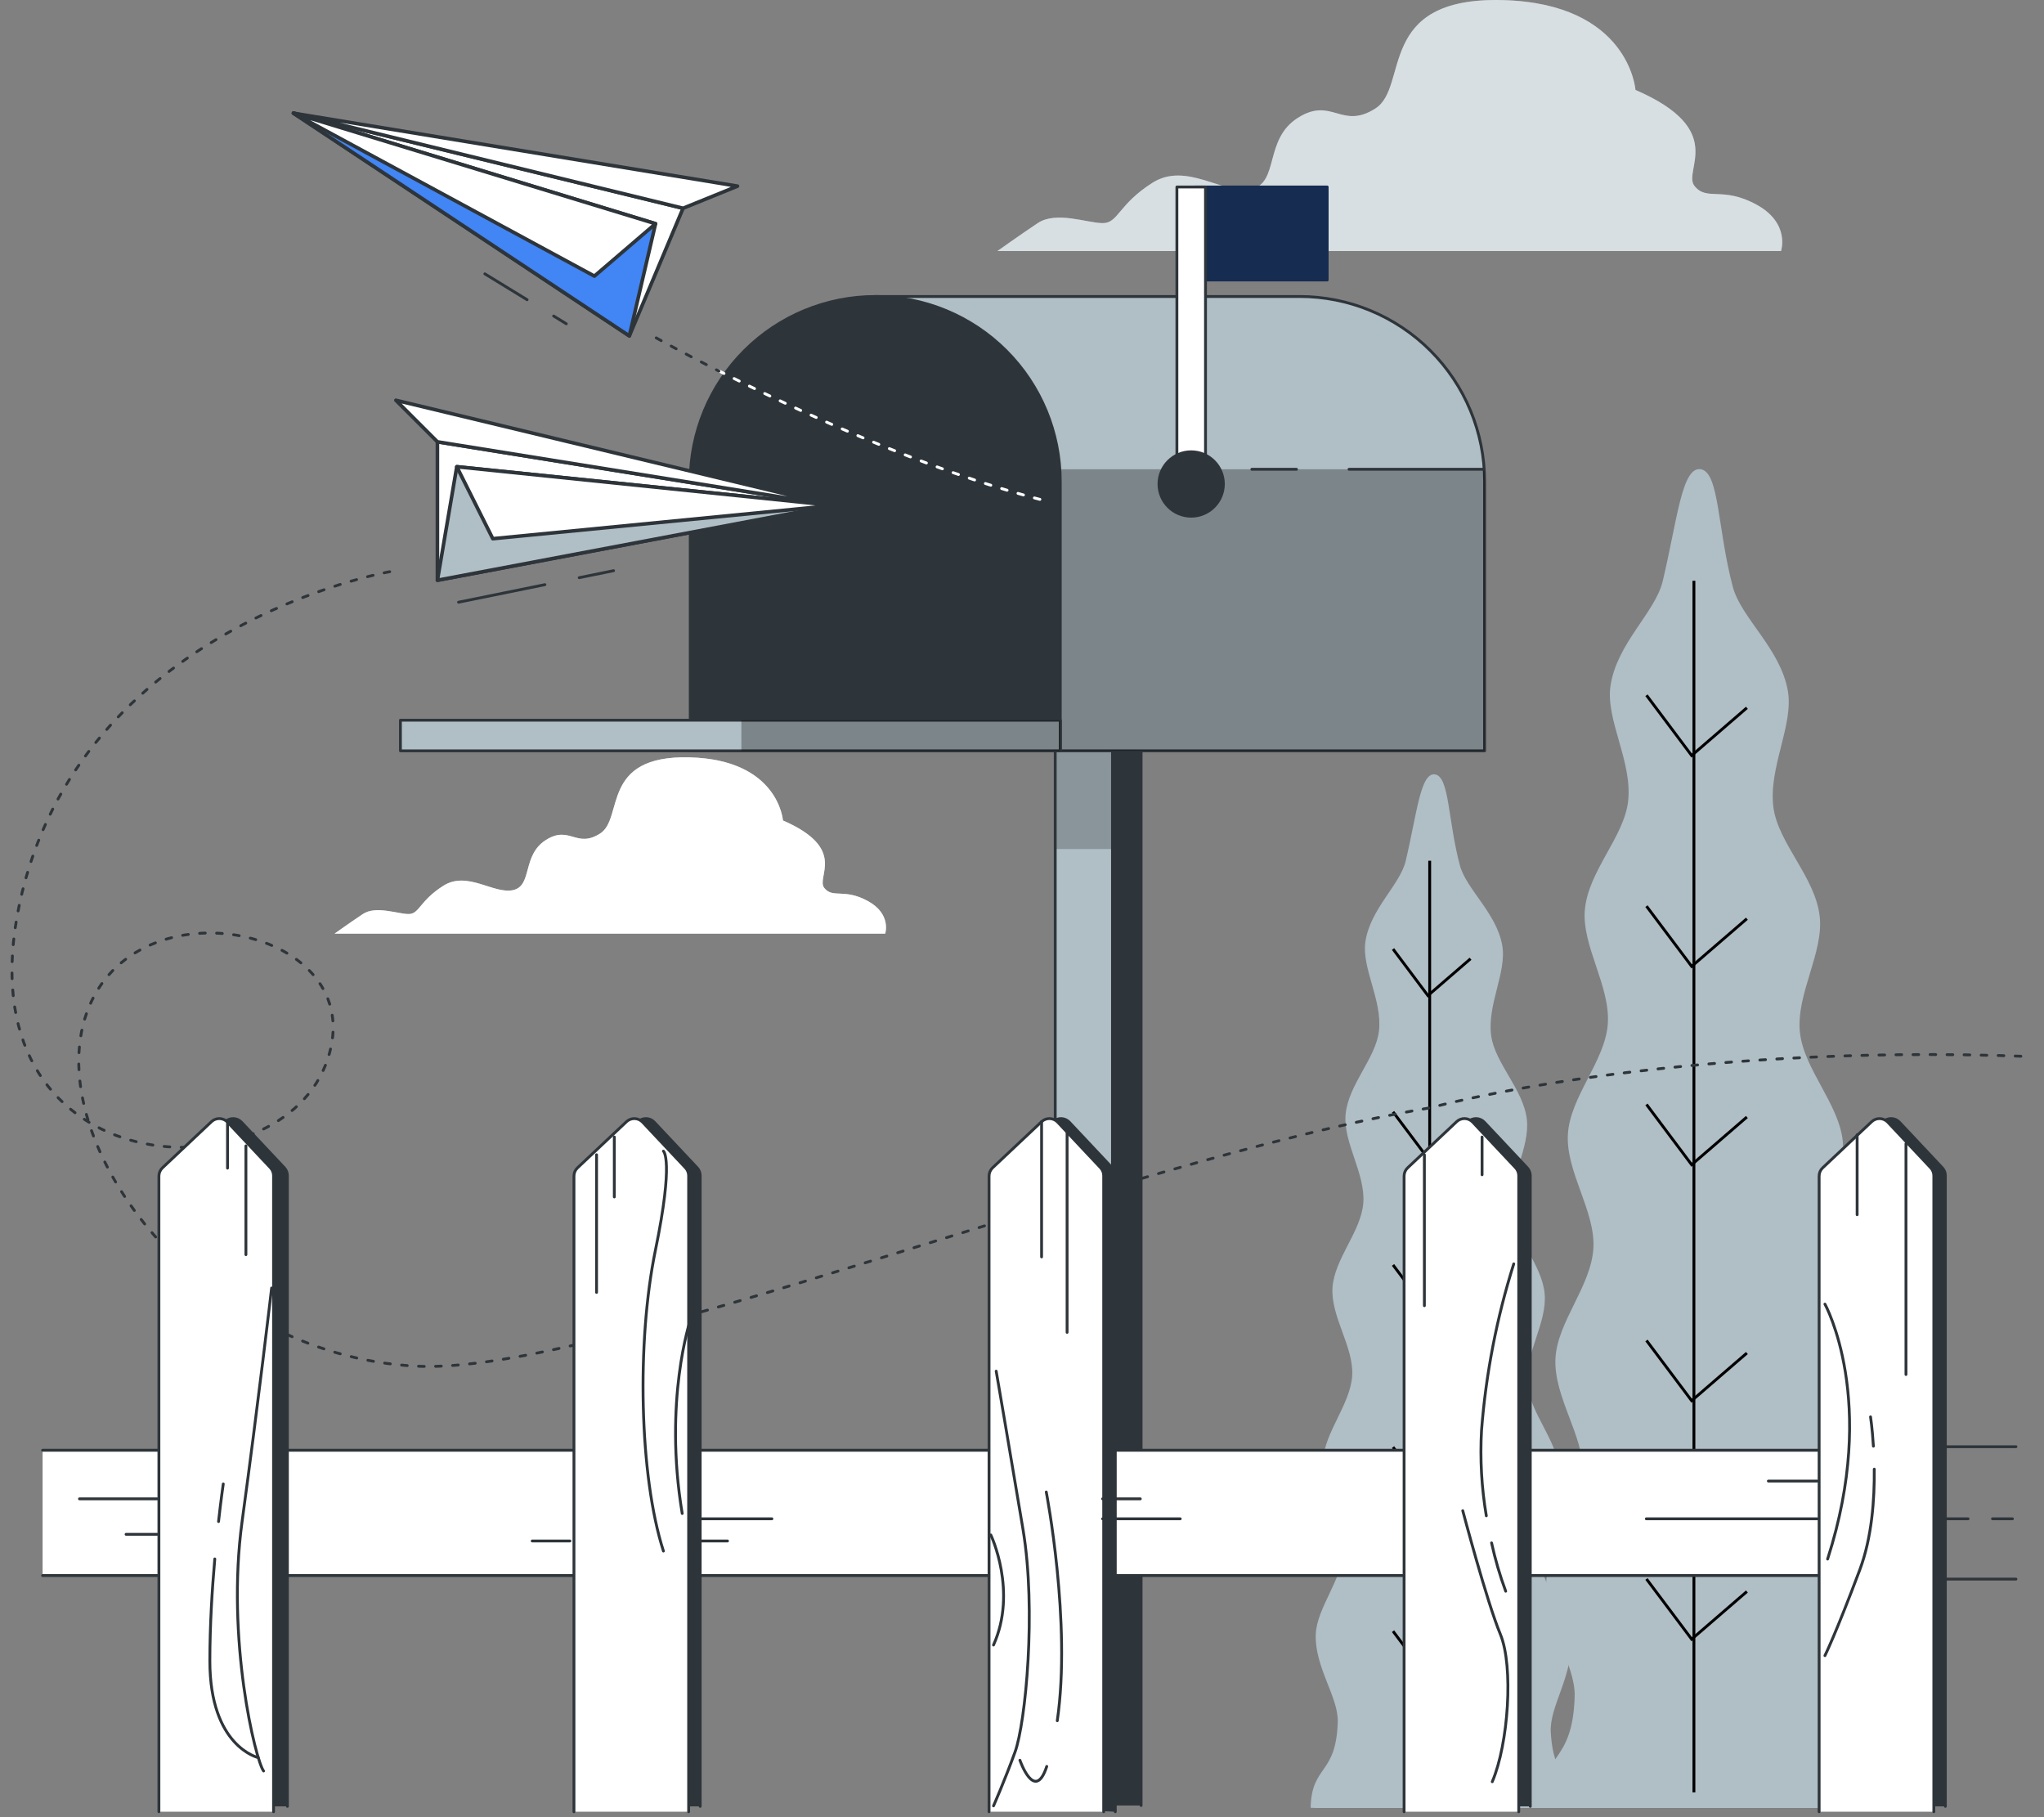 <svg width="180" height="160" viewBox="0 0 180 160" fill="none" xmlns="http://www.w3.org/2000/svg">
<rect x="0" y="0" width="180" height="160" fill="#808080" stroke="none"/>
<path d="M154.677 18.015C151.676 16.375 150.314 17.741 149.223 16.375C148.131 15.009 152.224 11.464 144.024 7.919C144.024 7.919 143.48 0.281 132.293 0.007C121.105 -0.267 124.121 7.645 121.119 9.554C118.118 11.464 117.3 8.481 114.299 10.372C111.298 12.263 112.664 16.101 110.211 16.644C107.758 17.188 104.477 14.191 101.476 16.101C98.475 18.01 98.475 19.645 97.114 19.645C95.752 19.645 93.02 18.553 91.385 19.645C89.75 20.737 87.836 22.103 87.836 22.103H156.842C156.842 22.103 157.678 19.65 154.677 18.015Z" fill="#B0BEC5"/>
<path opacity="0.5" d="M154.677 18.015C151.676 16.375 150.314 17.741 149.223 16.375C148.131 15.009 152.224 11.464 144.024 7.919C144.024 7.919 143.48 0.281 132.293 0.007C121.105 -0.267 124.121 7.645 121.119 9.554C118.118 11.464 117.3 8.481 114.299 10.372C111.298 12.263 112.664 16.101 110.211 16.644C107.758 17.188 104.477 14.191 101.476 16.101C98.475 18.01 98.475 19.645 97.114 19.645C95.752 19.645 93.02 18.553 91.385 19.645C89.75 20.737 87.836 22.103 87.836 22.103H156.842C156.842 22.103 157.678 19.65 154.677 18.015Z" fill="white"/>
<path d="M76.421 79.331C74.313 78.182 73.354 79.137 72.588 78.182C71.822 77.227 74.696 74.732 68.949 72.241C68.949 72.241 68.566 66.876 60.706 66.683C52.846 66.489 54.959 72.047 52.85 73.389C50.742 74.732 50.171 72.624 48.063 73.966C45.955 75.308 46.909 77.988 45.189 78.371C43.468 78.754 41.162 76.646 39.044 77.988C36.927 79.331 36.937 80.479 35.982 80.479C35.027 80.479 33.103 79.713 31.955 80.479C30.806 81.245 29.464 82.204 29.464 82.204H77.953C77.953 82.204 78.529 80.479 76.421 79.331Z" fill="white"/>
<path opacity="0.5" d="M76.421 79.331C74.313 78.182 73.354 79.137 72.588 78.182C71.822 77.227 74.696 74.732 68.949 72.241C68.949 72.241 68.566 66.876 60.706 66.683C52.846 66.489 54.959 72.047 52.85 73.389C50.742 74.732 50.171 72.624 48.063 73.966C45.955 75.308 46.909 77.988 45.189 78.371C43.468 78.754 41.162 76.646 39.044 77.988C36.927 79.331 36.937 80.479 35.982 80.479C35.027 80.479 33.103 79.713 31.955 80.479C30.806 81.245 29.464 82.204 29.464 82.204H77.953C77.953 82.204 78.529 80.479 76.421 79.331Z" fill="white"/>
<path d="M136.348 159.193H166.219C165.647 155.54 163.298 156.183 162.986 150.52C162.83 147.684 165.472 144.14 165.241 140.396C165.052 137.31 162.012 134.148 161.776 130.617C161.563 127.432 164.139 123.896 163.908 120.465C163.667 117.223 160.599 114.108 160.311 110.733C160.046 107.425 162.589 103.875 162.287 100.548C161.984 97.22 158.85 94.162 158.505 90.882C158.16 87.512 160.623 83.882 160.245 80.659C159.848 77.232 156.615 74.273 156.175 71.116C155.703 67.604 157.976 63.852 157.442 60.817C156.785 57.102 153.325 54.413 152.597 51.672C151.241 46.562 151.411 41.642 149.809 41.321C148.103 40.98 147.71 45.806 146.415 51.199C145.763 53.907 142.384 56.653 141.826 60.373C141.377 63.384 143.768 67.047 143.376 70.544C143.026 73.678 139.874 76.689 139.567 80.096C139.278 83.301 141.835 86.832 141.585 90.183C141.339 93.439 138.276 96.544 138.073 99.853C137.87 103.161 140.498 106.621 140.318 109.887C140.134 113.233 137.132 116.395 136.976 119.614C136.816 123.022 139.505 126.458 139.373 129.615C139.226 133.118 136.267 136.322 136.159 139.385C136.026 143.1 138.754 146.526 138.669 149.358C138.489 155.502 135.677 154.221 135.577 159.165L136.348 159.193Z" fill="#B0BEC5"/>
<path d="M149.171 51.138V157.813" stroke="black" stroke-width="0.25" stroke-miterlimit="10"/>
<path d="M153.836 62.32L148.972 66.522L144.993 61.214" stroke="black" stroke-width="0.25" stroke-miterlimit="10"/>
<path d="M153.836 80.89L148.972 85.087L144.993 79.784" stroke="black" stroke-width="0.25" stroke-miterlimit="10"/>
<path d="M153.836 98.35L148.972 102.552L144.993 97.244" stroke="black" stroke-width="0.25" stroke-miterlimit="10"/>
<path d="M153.836 119.132L148.972 123.329L144.993 118.026" stroke="black" stroke-width="0.25" stroke-miterlimit="10"/>
<path d="M153.836 140.131L148.972 144.328L144.993 139.025" stroke="black" stroke-width="0.25" stroke-miterlimit="10"/>
<path d="M116.001 159.193H139.061C138.617 156.357 136.806 156.867 136.565 152.5C136.442 150.298 138.479 147.575 138.305 144.683C138.158 142.319 135.814 139.857 135.629 137.12C135.464 134.663 137.468 131.921 137.274 129.284C137.09 126.779 134.712 124.378 134.5 121.774C134.287 119.169 136.258 116.475 136.026 113.909C135.795 111.342 133.37 108.979 133.115 106.451C132.85 103.846 134.75 101.048 134.457 98.553C134.15 95.911 131.654 93.628 131.319 91.194C130.941 88.481 132.708 85.583 132.293 83.244C131.787 80.375 129.116 78.295 128.559 76.183C127.509 72.241 127.642 68.436 126.403 68.19C125.085 67.925 124.782 71.65 123.785 75.819C123.284 77.908 120.67 80.03 120.24 82.908C119.895 85.234 121.738 88.06 121.436 90.759C121.167 93.179 118.737 95.485 118.496 98.132C118.274 100.604 120.25 103.331 120.056 105.916C119.867 108.431 117.508 110.827 117.343 113.38C117.177 115.932 119.233 118.607 119.077 121.126C118.921 123.645 116.62 126.15 116.502 128.636C116.374 131.264 118.449 133.916 118.35 136.355C118.236 139.058 115.953 141.554 115.868 143.917C115.764 146.781 117.872 149.433 117.806 151.612C117.664 156.338 115.495 155.369 115.419 159.174L116.001 159.193Z" fill="#B0BEC5"/>
<path d="M125.902 75.786V158.13" stroke="black" stroke-width="0.25" stroke-miterlimit="10"/>
<path d="M129.499 84.416L125.746 87.658L122.674 83.561" stroke="black" stroke-width="0.25" stroke-miterlimit="10"/>
<path d="M129.499 98.747L125.746 101.99L122.674 97.897" stroke="black" stroke-width="0.25" stroke-miterlimit="10"/>
<path d="M129.499 112.227L125.746 115.469L122.674 111.376" stroke="black" stroke-width="0.25" stroke-miterlimit="10"/>
<path d="M129.499 128.269L125.746 131.511L122.674 127.413" stroke="black" stroke-width="0.25" stroke-miterlimit="10"/>
<path d="M129.499 144.48L125.746 147.717L122.674 143.624" stroke="black" stroke-width="0.25" stroke-miterlimit="10"/>
<path d="M95.445 158.97V63.411H100.488V158.97" fill="#2E353A"/>
<path d="M95.445 158.97V63.411H100.488V158.97" stroke="#2E353A" stroke-width="0.25" stroke-linecap="round" stroke-linejoin="round"/>
<path d="M92.926 158.97V63.411H97.969V158.97" fill="#B0BEC5"/>
<path d="M92.926 158.97V63.411H97.969V158.97" stroke="#2E353A" stroke-width="0.25" stroke-linecap="round" stroke-linejoin="round"/>
<g style="mix-blend-mode:multiply" opacity="0.3">
<path d="M97.969 63.411H92.926V74.755H97.969V63.411Z" fill="#2E353A"/>
</g>
<path d="M114.446 26.105H77.078L93.366 66.11H130.738V42.393C130.738 40.254 130.316 38.135 129.497 36.159C128.679 34.182 127.478 32.387 125.965 30.874C124.453 29.362 122.656 28.162 120.68 27.344C118.703 26.526 116.585 26.105 114.446 26.105Z" fill="#B0BEC5" stroke="#2E353A" stroke-width="0.25" stroke-linecap="round" stroke-linejoin="round"/>
<g style="mix-blend-mode:multiply" opacity="0.3">
<path d="M90.516 59.106L93.351 66.111H130.738V42.393C130.738 42.034 130.738 41.675 130.7 41.32H90.525L90.516 59.106Z" fill="black"/>
</g>
<path d="M114.171 41.32H110.239" stroke="#2E353A" stroke-width="0.25" stroke-linecap="round" stroke-linejoin="round"/>
<path d="M130.7 41.32H118.799" stroke="#2E353A" stroke-width="0.25" stroke-linecap="round" stroke-linejoin="round"/>
<path d="M77.078 26.105C81.399 26.105 85.543 27.822 88.599 30.877C91.654 33.933 93.37 38.077 93.37 42.398V66.115H60.786V42.393C60.787 38.073 62.505 33.93 65.56 30.876C68.615 27.821 72.758 26.105 77.078 26.105Z" fill="#2E353A" stroke="#2E353A" stroke-width="0.25" stroke-linecap="round" stroke-linejoin="round"/>
<path d="M93.366 63.411H65.29V66.11H93.366V63.411Z" fill="#B0BEC5" stroke="#2E353A" stroke-width="0.25" stroke-linecap="round" stroke-linejoin="round"/>
<path d="M93.366 63.411H35.263V66.11H93.366V63.411Z" fill="#B0BEC5" stroke="#2E353A" stroke-width="0.25" stroke-linecap="round" stroke-linejoin="round"/>
<path opacity="0.3" d="M93.366 63.411H65.29V66.11H93.366V63.411Z" fill="black"/>
<path d="M116.875 16.464H105.215V24.655H116.875V16.464Z" fill="#162C51" stroke="#162C51" stroke-width="0.25" stroke-linecap="round" stroke-linejoin="round"/>
<path d="M106.16 16.464H103.641V41.987H106.16V16.464Z" fill="white" stroke="#2E353A" stroke-width="0.25" stroke-linecap="round" stroke-linejoin="round"/>
<path d="M104.898 45.451C106.464 45.451 107.734 44.181 107.734 42.615C107.734 41.049 106.464 39.779 104.898 39.779C103.332 39.779 102.062 41.049 102.062 42.615C102.062 44.181 103.332 45.451 104.898 45.451Z" fill="#2E353A" stroke="#2E353A" stroke-width="0.25" stroke-linecap="round" stroke-linejoin="round"/>
<path d="M63.31 32.657C69.889 35.999 81.327 41.354 91.877 44.048" stroke="white" stroke-width="0.25" stroke-linecap="round" stroke-linejoin="round" stroke-dasharray="0.5 1"/>
<path d="M57.79 29.75C57.79 29.75 59.898 30.941 63.31 32.676" stroke="#2E353A" stroke-width="0.25" stroke-linecap="round" stroke-linejoin="round" stroke-dasharray="0.5 1"/>
<path d="M55.422 29.576L60.153 18.336L25.844 9.966L55.422 29.576Z" fill="white" stroke="#2E353A" stroke-width="0.316" stroke-linecap="round" stroke-linejoin="round"/>
<path d="M57.728 19.698L55.422 29.576L25.844 9.966L57.728 19.698Z" fill="#4285F4" stroke="#2E353A" stroke-width="0.316" stroke-linecap="round" stroke-linejoin="round"/>
<path d="M57.728 19.698L52.345 24.311L25.844 9.966L57.728 19.698Z" fill="white" stroke="#2E353A" stroke-width="0.316" stroke-linecap="round" stroke-linejoin="round"/>
<path d="M60.153 18.336L64.945 16.389L25.844 9.966L60.153 18.336Z" fill="white" stroke="#2E353A" stroke-width="0.316" stroke-linecap="round" stroke-linejoin="round"/>
<path d="M48.757 27.827L49.868 28.508" stroke="#2E353A" stroke-width="0.25" stroke-linecap="round" stroke-linejoin="round"/>
<path d="M42.698 24.112L46.418 26.39" stroke="#2E353A" stroke-width="0.25" stroke-linecap="round" stroke-linejoin="round"/>
<path d="M38.52 51.09V38.9L73.392 44.506L38.52 51.09Z" fill="white" stroke="#2E353A" stroke-width="0.316" stroke-linecap="round" stroke-linejoin="round"/>
<path d="M40.226 41.094L38.52 51.09L73.392 44.506L40.226 41.094Z" fill="#B0BEC5" stroke="#2E353A" stroke-width="0.316" stroke-linecap="round" stroke-linejoin="round"/>
<path d="M40.226 41.094L43.398 47.432L73.392 44.506L40.226 41.094Z" fill="white" stroke="#2E353A" stroke-width="0.316" stroke-linecap="round" stroke-linejoin="round"/>
<path d="M38.52 38.901L34.862 35.243L73.392 44.507L38.52 38.901Z" fill="white" stroke="#2E353A" stroke-width="0.316" stroke-linecap="round" stroke-linejoin="round"/>
<path d="M51.007 50.864L54.032 50.249" stroke="#2E353A" stroke-width="0.25" stroke-linecap="round" stroke-linejoin="round"/>
<path d="M40.382 53.024L47.987 51.478" stroke="#2E353A" stroke-width="0.25" stroke-linecap="round" stroke-linejoin="round"/>
<path d="M34.318 50.339C34.318 50.339 6.905 55.065 1.706 79.643C-3.493 104.22 23.92 105.638 28.646 93.822C33.373 82.006 12.576 77.279 7.85 88.623C3.124 99.966 17.303 119.345 36.681 120.29C52.784 121.075 97.931 102.278 126.011 97.528C126.011 97.528 146.807 91.771 178.947 93.033" stroke="#2E353A" stroke-width="0.25" stroke-linecap="round" stroke-linejoin="round" stroke-dasharray="0.5 1"/>
<path d="M169.65 127.38H177.529" stroke="#2E353A" stroke-width="0.25" stroke-linecap="round" stroke-linejoin="round"/>
<path d="M169.65 139.035H177.529" stroke="#2E353A" stroke-width="0.25" stroke-linecap="round" stroke-linejoin="round"/>
<path d="M3.752 138.724H168.705V127.692H3.752" fill="white"/>
<path d="M3.752 138.724H168.705V127.692H3.752" stroke="#2E353A" stroke-width="0.25" stroke-linecap="round" stroke-linejoin="round"/>
<path d="M15.219 159.047V103.549C15.219 103.413 15.246 103.279 15.3 103.154C15.354 103.028 15.432 102.916 15.53 102.822L19.841 98.762C20.035 98.58 20.293 98.483 20.559 98.491C20.824 98.499 21.076 98.611 21.259 98.804L25.04 102.826C25.212 103.014 25.308 103.258 25.309 103.512V159.047" fill="#2E353A"/>
<path d="M15.219 159.047V103.549C15.219 103.413 15.246 103.279 15.3 103.154C15.354 103.028 15.432 102.916 15.53 102.822L19.841 98.762C20.035 98.58 20.293 98.483 20.559 98.491C20.824 98.499 21.076 98.611 21.259 98.804L25.04 102.826C25.212 103.014 25.308 103.258 25.309 103.512V159.047" stroke="#2E353A" stroke-width="0.25" stroke-linecap="round" stroke-linejoin="round"/>
<path d="M13.994 159.52V103.549C13.994 103.413 14.022 103.278 14.077 103.152C14.131 103.027 14.211 102.915 14.311 102.822L18.622 98.762C18.717 98.671 18.83 98.6 18.953 98.554C19.076 98.507 19.208 98.485 19.339 98.489C19.471 98.493 19.601 98.523 19.721 98.577C19.841 98.631 19.949 98.708 20.04 98.804L23.821 102.826C23.994 103.012 24.09 103.257 24.09 103.512V159.52" fill="white"/>
<path d="M13.994 159.52V103.549C13.994 103.413 14.022 103.278 14.077 103.152C14.131 103.027 14.211 102.915 14.311 102.822L18.622 98.762C18.717 98.671 18.83 98.6 18.953 98.554C19.076 98.507 19.208 98.485 19.339 98.489C19.471 98.493 19.601 98.523 19.721 98.577C19.841 98.631 19.949 98.708 20.04 98.804L23.821 102.826C23.994 103.012 24.09 103.257 24.09 103.512V159.52" stroke="#2E353A" stroke-width="0.25" stroke-linecap="round" stroke-linejoin="round"/>
<path d="M51.565 159.047V103.549C51.565 103.413 51.593 103.279 51.646 103.154C51.7 103.028 51.778 102.916 51.877 102.822L56.192 98.762C56.288 98.671 56.401 98.6 56.524 98.554C56.647 98.507 56.778 98.485 56.91 98.489C57.042 98.493 57.171 98.523 57.291 98.577C57.411 98.631 57.52 98.708 57.61 98.804L61.391 102.826C61.565 103.012 61.661 103.257 61.661 103.512V159.047" fill="#2E353A"/>
<path d="M51.565 159.047V103.549C51.565 103.413 51.593 103.279 51.646 103.154C51.7 103.028 51.778 102.916 51.877 102.822L56.192 98.762C56.288 98.671 56.401 98.6 56.524 98.554C56.647 98.507 56.778 98.485 56.91 98.489C57.042 98.493 57.171 98.523 57.291 98.577C57.411 98.631 57.52 98.708 57.61 98.804L61.391 102.826C61.565 103.012 61.661 103.257 61.661 103.512V159.047" stroke="#2E353A" stroke-width="0.25" stroke-linecap="round" stroke-linejoin="round"/>
<path d="M50.544 159.52V103.549C50.544 103.413 50.572 103.278 50.626 103.152C50.681 103.027 50.761 102.915 50.861 102.822L55.171 98.762C55.365 98.58 55.623 98.483 55.889 98.491C56.154 98.499 56.406 98.611 56.589 98.804L60.37 102.826C60.545 103.012 60.643 103.257 60.644 103.512V159.52" fill="white"/>
<path d="M50.544 159.52V103.549C50.544 103.413 50.572 103.278 50.626 103.152C50.681 103.027 50.761 102.915 50.861 102.822L55.171 98.762C55.365 98.58 55.623 98.483 55.889 98.491C56.154 98.499 56.406 98.611 56.589 98.804L60.37 102.826C60.545 103.012 60.643 103.257 60.644 103.512V159.52" stroke="#2E353A" stroke-width="0.25" stroke-linecap="round" stroke-linejoin="round"/>
<path d="M88.115 159.047V103.549C88.114 103.413 88.142 103.278 88.197 103.152C88.251 103.027 88.331 102.915 88.431 102.822L92.742 98.762C92.936 98.58 93.194 98.483 93.459 98.491C93.725 98.499 93.977 98.611 94.16 98.804L97.941 102.826C98.116 103.012 98.214 103.257 98.215 103.512V159.52" fill="#2E353A"/>
<path d="M88.115 159.047V103.549C88.114 103.413 88.142 103.278 88.197 103.152C88.251 103.027 88.331 102.915 88.431 102.822L92.742 98.762C92.936 98.58 93.194 98.483 93.459 98.491C93.725 98.499 93.977 98.611 94.16 98.804L97.941 102.826C98.116 103.012 98.214 103.257 98.215 103.512V159.52" stroke="#2E353A" stroke-width="0.25" stroke-linecap="round" stroke-linejoin="round"/>
<path d="M87.098 159.52V103.549C87.098 103.413 87.126 103.279 87.18 103.154C87.233 103.028 87.312 102.916 87.41 102.822L91.725 98.762C91.821 98.671 91.934 98.6 92.057 98.554C92.18 98.507 92.312 98.485 92.443 98.489C92.575 98.493 92.705 98.523 92.825 98.577C92.945 98.631 93.053 98.708 93.143 98.804L96.925 102.826C97.098 103.012 97.194 103.257 97.194 103.512V159.52" fill="white"/>
<path d="M87.098 159.52V103.549C87.098 103.413 87.126 103.279 87.18 103.154C87.233 103.028 87.312 102.916 87.41 102.822L91.725 98.762C91.821 98.671 91.934 98.6 92.057 98.554C92.18 98.507 92.312 98.485 92.443 98.489C92.575 98.493 92.705 98.523 92.825 98.577C92.945 98.631 93.053 98.708 93.143 98.804L96.925 102.826C97.098 103.012 97.194 103.257 97.194 103.512V159.52" stroke="#2E353A" stroke-width="0.25" stroke-linecap="round" stroke-linejoin="round"/>
<path d="M124.669 159.047V103.549C124.669 103.413 124.697 103.279 124.75 103.154C124.804 103.028 124.882 102.916 124.981 102.822L129.291 98.762C129.485 98.58 129.743 98.483 130.009 98.491C130.275 98.499 130.526 98.611 130.709 98.804L134.49 102.826C134.662 103.014 134.758 103.258 134.76 103.512V159.047" fill="#2E353A"/>
<path d="M124.669 159.047V103.549C124.669 103.413 124.697 103.279 124.75 103.154C124.804 103.028 124.882 102.916 124.981 102.822L129.291 98.762C129.485 98.58 129.743 98.483 130.009 98.491C130.275 98.499 130.526 98.611 130.709 98.804L134.49 102.826C134.662 103.014 134.758 103.258 134.76 103.512V159.047" stroke="#2E353A" stroke-width="0.25" stroke-linecap="round" stroke-linejoin="round"/>
<path d="M123.648 159.52V103.549C123.648 103.413 123.676 103.278 123.73 103.152C123.785 103.027 123.865 102.915 123.965 102.822L128.275 98.762C128.371 98.671 128.484 98.6 128.607 98.554C128.73 98.507 128.861 98.485 128.993 98.489C129.125 98.493 129.254 98.523 129.374 98.577C129.494 98.631 129.603 98.708 129.693 98.804L133.474 102.826C133.648 103.012 133.744 103.257 133.744 103.512V159.52" fill="white"/>
<path d="M123.648 159.52V103.549C123.648 103.413 123.676 103.278 123.73 103.152C123.785 103.027 123.865 102.915 123.965 102.822L128.275 98.762C128.371 98.671 128.484 98.6 128.607 98.554C128.73 98.507 128.861 98.485 128.993 98.489C129.125 98.493 129.254 98.523 129.374 98.577C129.494 98.631 129.603 98.708 129.693 98.804L133.474 102.826C133.648 103.012 133.744 103.257 133.744 103.512V159.52" stroke="#2E353A" stroke-width="0.25" stroke-linecap="round" stroke-linejoin="round"/>
<path d="M161.218 159.047V103.549C161.218 103.413 161.246 103.279 161.3 103.154C161.353 103.028 161.432 102.916 161.53 102.822L165.846 98.762C165.941 98.671 166.054 98.6 166.177 98.554C166.3 98.507 166.432 98.485 166.563 98.489C166.695 98.493 166.825 98.523 166.945 98.577C167.065 98.631 167.173 98.708 167.264 98.804L171.045 102.826C171.218 103.012 171.315 103.257 171.314 103.512V159.047" fill="#2E353A"/>
<path d="M161.218 159.047V103.549C161.218 103.413 161.246 103.279 161.3 103.154C161.353 103.028 161.432 102.916 161.53 102.822L165.846 98.762C165.941 98.671 166.054 98.6 166.177 98.554C166.3 98.507 166.432 98.485 166.563 98.489C166.695 98.493 166.825 98.523 166.945 98.577C167.065 98.631 167.173 98.708 167.264 98.804L171.045 102.826C171.218 103.012 171.315 103.257 171.314 103.512V159.047" stroke="#2E353A" stroke-width="0.25" stroke-linecap="round" stroke-linejoin="round"/>
<path d="M160.197 159.52V103.549C160.197 103.413 160.225 103.278 160.28 103.152C160.334 103.027 160.414 102.915 160.514 102.822L164.825 98.762C165.019 98.58 165.277 98.483 165.542 98.491C165.808 98.499 166.06 98.611 166.243 98.804L170.024 102.826C170.199 103.012 170.297 103.257 170.298 103.512V159.52" fill="white"/>
<path d="M160.197 159.52V103.549C160.197 103.413 160.225 103.278 160.28 103.152C160.334 103.027 160.414 102.915 160.514 102.822L164.825 98.762C165.019 98.58 165.277 98.483 165.542 98.491C165.808 98.499 166.06 98.611 166.243 98.804L170.024 102.826C170.199 103.012 170.297 103.257 170.298 103.512V159.52" stroke="#2E353A" stroke-width="0.25" stroke-linecap="round" stroke-linejoin="round"/>
<path d="M20.035 98.805V102.851" stroke="#2E353A" stroke-width="0.25" stroke-linecap="round" stroke-linejoin="round"/>
<path d="M21.656 100.894V110.469" stroke="#2E353A" stroke-width="0.25" stroke-linecap="round" stroke-linejoin="round"/>
<path d="M52.534 101.678V113.792" stroke="#2E353A" stroke-width="0.25" stroke-linecap="round" stroke-linejoin="round"/>
<path d="M54.098 100.113V105.388" stroke="#2E353A" stroke-width="0.25" stroke-linecap="round" stroke-linejoin="round"/>
<path d="M91.725 98.762V110.668" stroke="#2E353A" stroke-width="0.25" stroke-linecap="round" stroke-linejoin="round"/>
<path d="M93.971 99.721V117.312" stroke="#2E353A" stroke-width="0.25" stroke-linecap="round" stroke-linejoin="round"/>
<path d="M125.434 101.678V114.964" stroke="#2E353A" stroke-width="0.25" stroke-linecap="round" stroke-linejoin="round"/>
<path d="M130.515 100.113V103.436" stroke="#2E353A" stroke-width="0.25" stroke-linecap="round" stroke-linejoin="round"/>
<path d="M163.544 99.915V106.953" stroke="#2E353A" stroke-width="0.25" stroke-linecap="round" stroke-linejoin="round"/>
<path d="M167.845 100.699V121.023" stroke="#2E353A" stroke-width="0.25" stroke-linecap="round" stroke-linejoin="round"/>
<path d="M160.027 130.405H155.726" stroke="#2E353A" stroke-width="0.25" stroke-linecap="round" stroke-linejoin="round"/>
<path d="M160.027 133.728H144.978" stroke="#2E353A" stroke-width="0.25" stroke-linecap="round" stroke-linejoin="round"/>
<path d="M103.934 133.728H97.095" stroke="#2E353A" stroke-width="0.25" stroke-linecap="round" stroke-linejoin="round"/>
<path d="M67.975 133.728H61.136" stroke="#2E353A" stroke-width="0.25" stroke-linecap="round" stroke-linejoin="round"/>
<path d="M13.838 131.97H6.999" stroke="#2E353A" stroke-width="0.25" stroke-linecap="round" stroke-linejoin="round"/>
<path d="M13.838 135.094H11.102" stroke="#2E353A" stroke-width="0.25" stroke-linecap="round" stroke-linejoin="round"/>
<path d="M100.417 131.97H97.095" stroke="#2E353A" stroke-width="0.25" stroke-linecap="round" stroke-linejoin="round"/>
<path d="M64.066 135.68H60.744" stroke="#2E353A" stroke-width="0.25" stroke-linecap="round" stroke-linejoin="round"/>
<path d="M50.19 135.68H46.867" stroke="#2E353A" stroke-width="0.25" stroke-linecap="round" stroke-linejoin="round"/>
<path d="M173.313 133.728H170.383" stroke="#2E353A" stroke-width="0.25" stroke-linecap="round" stroke-linejoin="round"/>
<path d="M177.222 133.728H175.464" stroke="#2E353A" stroke-width="0.25" stroke-linecap="round" stroke-linejoin="round"/>
<path d="M23.92 113.409C23.92 113.409 22.738 123.566 21.32 133.96C19.902 144.353 22.502 154.988 23.211 155.933" stroke="#2E353A" stroke-width="0.25" stroke-linecap="round" stroke-linejoin="round"/>
<path d="M19.245 133.969C19.472 131.941 19.661 130.66 19.661 130.66" stroke="#2E353A" stroke-width="0.25" stroke-linecap="round" stroke-linejoin="round"/>
<path d="M22.734 154.751C22.734 154.751 18.48 153.805 18.48 146.243C18.48 143.138 18.678 139.957 18.915 137.263" stroke="#2E353A" stroke-width="0.25" stroke-linecap="round" stroke-linejoin="round"/>
<path d="M58.423 101.356C58.423 101.356 59.368 102.065 57.714 110.1C56.06 118.135 56.296 129.951 58.423 136.568" stroke="#2E353A" stroke-width="0.25" stroke-linecap="round" stroke-linejoin="round"/>
<path d="M60.786 116.245C60.786 116.245 58.423 123.335 60.077 133.26" stroke="#2E353A" stroke-width="0.25" stroke-linecap="round" stroke-linejoin="round"/>
<path d="M87.727 120.729C87.727 120.729 88.909 127.583 90.09 134.668C91.272 141.753 90.326 151.683 89.381 154.278C88.436 156.873 87.491 159.004 87.491 159.004" stroke="#2E353A" stroke-width="0.25" stroke-linecap="round" stroke-linejoin="round"/>
<path d="M92.179 155.531C91.125 158.764 89.816 154.987 89.816 154.987" stroke="#2E353A" stroke-width="0.25" stroke-linecap="round" stroke-linejoin="round"/>
<path d="M92.137 131.369C92.137 131.369 94.363 142.859 93.106 151.508" stroke="#2E353A" stroke-width="0.25" stroke-linecap="round" stroke-linejoin="round"/>
<path d="M87.254 135.15C87.254 135.15 89.618 140.113 87.491 144.84" stroke="#2E353A" stroke-width="0.25" stroke-linecap="round" stroke-linejoin="round"/>
<path d="M131.352 135.85C131.668 137.294 132.084 138.716 132.595 140.103" stroke="#2E353A" stroke-width="0.25" stroke-linecap="round" stroke-linejoin="round"/>
<path d="M133.304 111.282C131.804 116.042 130.853 120.958 130.468 125.934C130.327 128.452 130.468 130.977 130.889 133.463" stroke="#2E353A" stroke-width="0.25" stroke-linecap="round" stroke-linejoin="round"/>
<path d="M128.814 133.014C128.814 133.014 130.941 141.049 132.122 143.884C133.304 146.72 132.831 153.569 131.413 156.877" stroke="#2E353A" stroke-width="0.25" stroke-linecap="round" stroke-linejoin="round"/>
<path d="M160.708 114.826C160.708 114.826 165.434 123.334 160.944 137.272" stroke="#2E353A" stroke-width="0.25" stroke-linecap="round" stroke-linejoin="round"/>
<path d="M165.052 129.355C165.08 132.012 164.844 135.377 163.78 138.213C161.653 143.885 160.708 145.775 160.708 145.775" stroke="#2E353A" stroke-width="0.25" stroke-linecap="round" stroke-linejoin="round"/>
<path d="M164.725 124.752C164.725 124.752 164.881 125.768 164.976 127.333" stroke="#2E353A" stroke-width="0.25" stroke-linecap="round" stroke-linejoin="round"/>
</svg>
